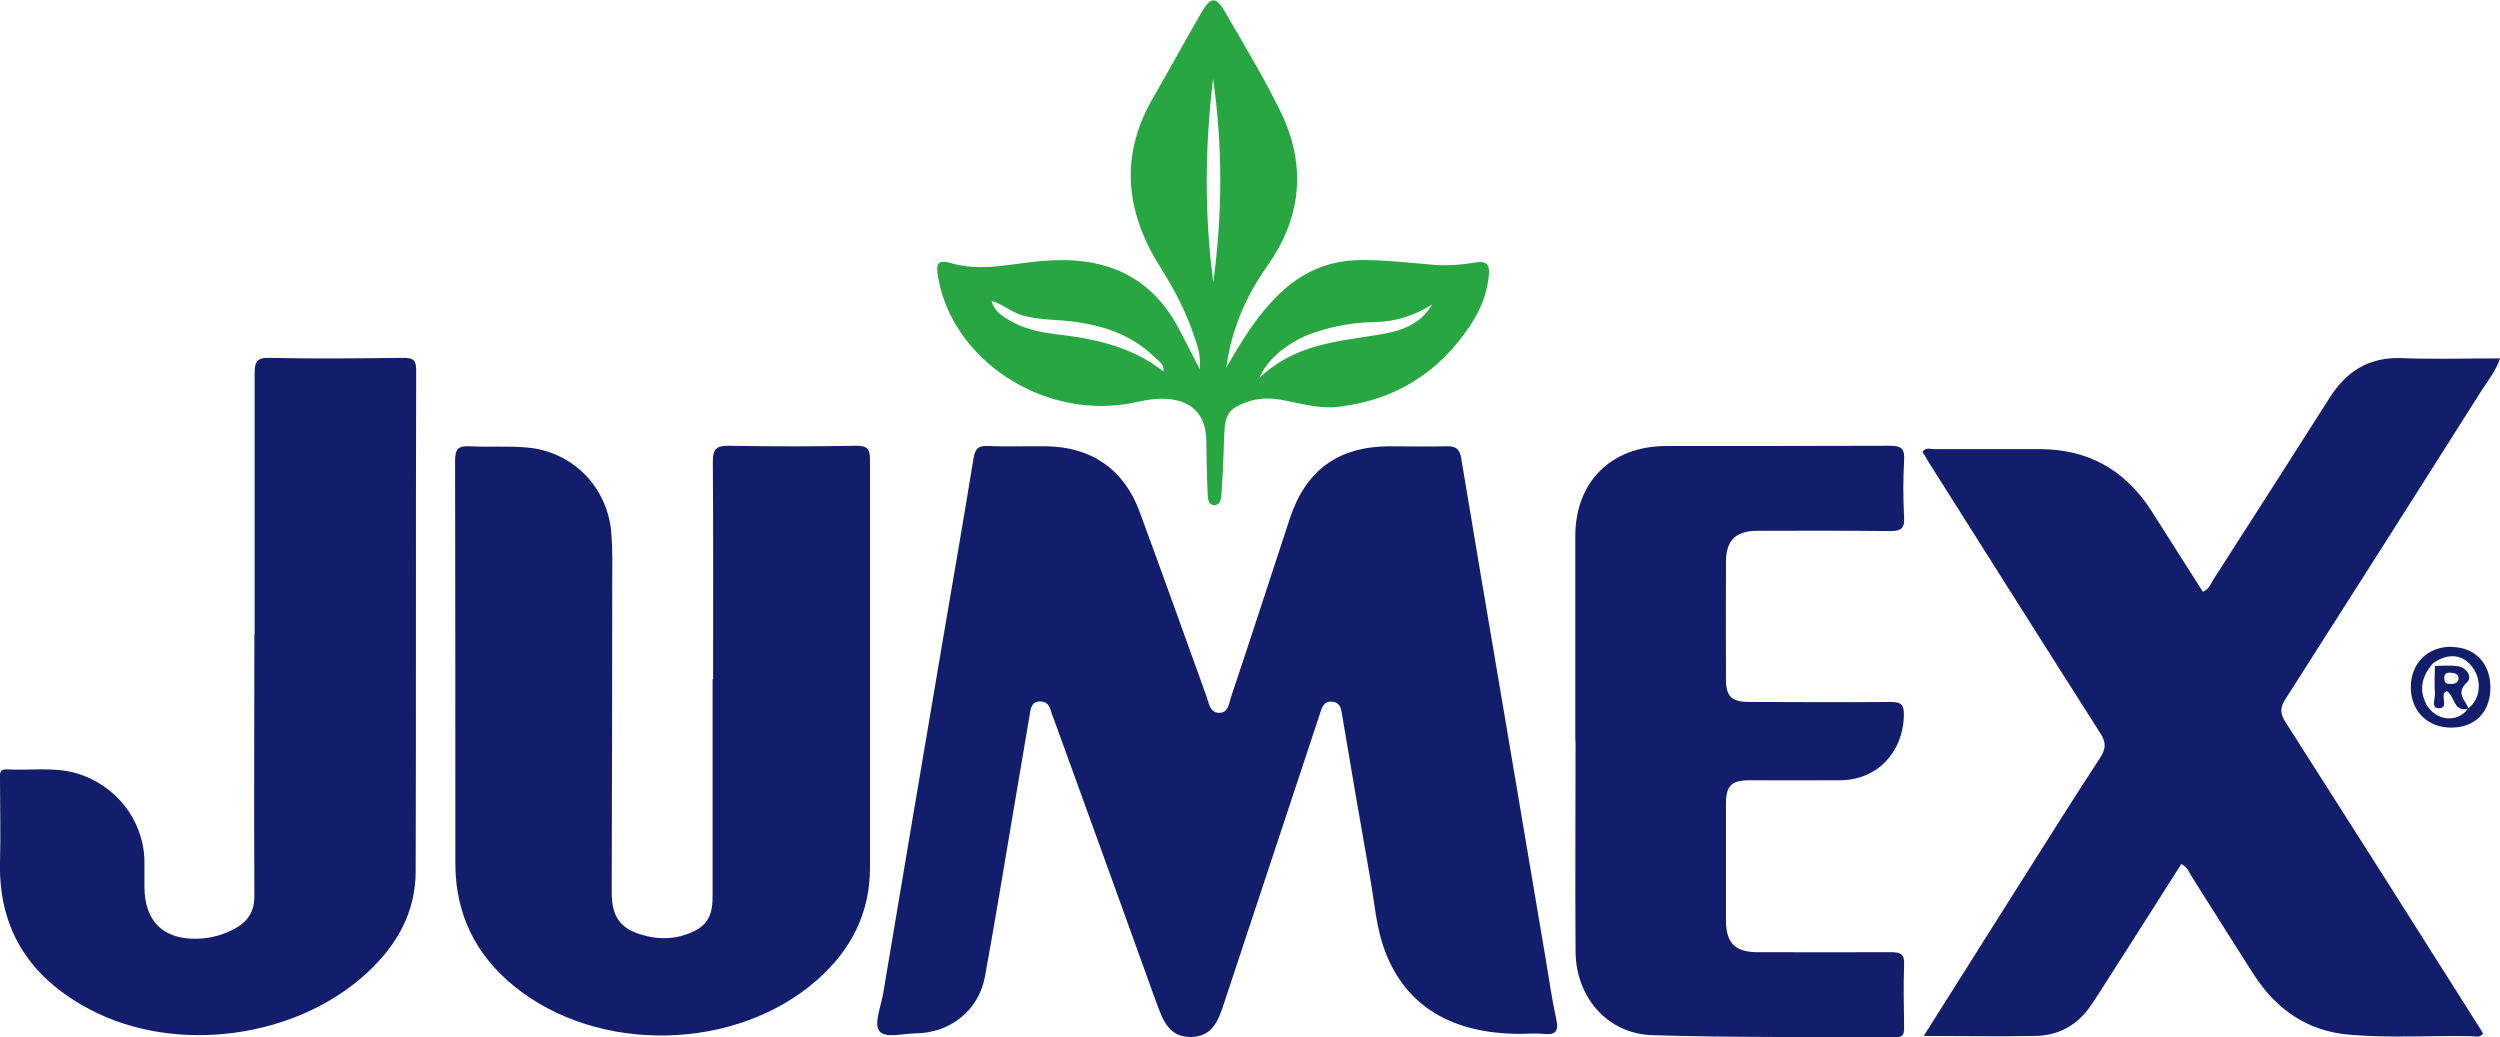 <?xml version="1.0" encoding="UTF-8"?>
<svg id="CLIENTES" xmlns="http://www.w3.org/2000/svg" version="1.1" viewBox="0 0 96.41 40">
  <defs>
    <style>
      .cls-1 {
        fill: #121e6c;
      }

      .cls-1, .cls-2 {
        stroke-width: 0px;
      }

      .cls-2 {
        fill: #28a642;
      }
    </style>
  </defs>
  <g id="mwAlg6">
    <g>
      <path class="cls-1" d="M58.64,39.87c-2.65,0-4.42-1.07-5.22-3.17-.35-.91-.41-1.88-.58-2.83-.37-2.09-.73-4.19-1.08-6.28-.04-.24-.06-.49-.37-.53-.34-.04-.41.22-.49.47-1.22,3.69-2.45,7.39-3.67,11.08-.22.67-.43,1.37-1.3,1.38-.87.01-1.09-.67-1.34-1.34-1.31-3.64-2.63-7.28-3.95-10.92-.03-.09-.08-.18-.1-.28-.06-.23-.17-.41-.44-.4-.28,0-.35.22-.38.45-.21,1.26-.43,2.52-.64,3.78-.36,2.13-.71,4.27-1.1,6.4-.24,1.28-1.34,2.16-2.66,2.17-.49,0-1.18.21-1.41-.09-.21-.27.05-.92.14-1.4.77-4.6,1.55-9.2,2.33-13.8.39-2.29.79-4.58,1.16-6.87.06-.36.16-.51.55-.49.75.03,1.5,0,2.25.01,1.75.02,3.01.89,3.61,2.53.88,2.38,1.73,4.77,2.59,7.15.09.25.12.59.47.6.37,0,.38-.36.46-.6.77-2.29,1.51-4.59,2.27-6.89.62-1.88,1.88-2.78,3.84-2.79.73,0,1.46.02,2.19,0,.36-.01.52.09.58.46.5,3.03,1.02,6.06,1.53,9.08.58,3.41,1.15,6.83,1.73,10.24.13.78.24,1.56.41,2.33.1.47-.05.6-.5.55-.29-.03-.59,0-.89,0Z"/>
      <path class="cls-1" d="M74.18,39.96c1.37-2.17,2.67-4.23,3.97-6.29.94-1.48,1.87-2.97,2.83-4.43.24-.37.25-.62,0-.99-2.18-3.42-4.34-6.85-6.51-10.28-.12-.18-.22-.37-.33-.55.13-.18.3-.1.44-.1,1.36,0,2.72,0,4.08,0,1.86,0,3.29.8,4.3,2.37.67,1.04,1.32,2.09,1.99,3.13.24-.09.3-.3.4-.46,1.5-2.34,3-4.67,4.49-7.02.65-1.03,1.53-1.58,2.79-1.53,1.24.05,2.48.01,3.78.01-.16.49-.46.85-.71,1.24-2.52,3.98-5.04,7.95-7.57,11.91-.21.33-.2.55.01.88,2.41,3.77,4.8,7.54,7.19,11.32.15.23.29.46.43.69-.14.18-.31.1-.45.1-1.58-.03-3.16.08-4.73-.06-1.61-.14-2.8-.98-3.66-2.31-.81-1.26-1.6-2.53-2.4-3.79-.1-.16-.16-.36-.4-.48-1.05,1.65-2.1,3.31-3.16,4.96-.18.28-.36.57-.58.82-.5.56-1.15.84-1.89.85-1.39.03-2.79,0-4.31,0Z"/>
      <path class="cls-1" d="M27.5,26.2c0-2.8.01-5.6-.01-8.4,0-.5.15-.62.63-.61,1.64.03,3.27.03,4.91,0,.42,0,.52.13.52.53,0,5.25,0,10.49,0,15.74,0,1.77-.74,3.19-2.05,4.34-3.12,2.74-8.42,2.86-11.65.25-1.5-1.21-2.28-2.78-2.29-4.72,0-5.19,0-10.37-.01-15.56,0-.45.11-.58.56-.56.75.04,1.5-.02,2.24.05,1.73.16,3.06,1.51,3.22,3.24.06.67.04,1.34.04,2.01,0,3.96-.01,7.93-.02,11.89,0,1.01.36,1.46,1.35,1.7.51.12,1.02.11,1.51-.06.76-.26,1.03-.64,1.03-1.45,0-2.8,0-5.6,0-8.4Z"/>
      <path class="cls-1" d="M9.82,24.46c0-3.35,0-6.7,0-10.06,0-.43.07-.61.56-.6,1.71.04,3.43.02,5.15,0,.35,0,.52.04.52.46-.02,6.45,0,12.89-.02,19.34,0,1.6-.74,2.87-1.89,3.93-2.74,2.52-7.35,3.14-10.65,1.41C1.21,37.75-.06,35.91,0,33.25c.03-1.06,0-2.13,0-3.19,0-.19-.05-.41.27-.39.88.05,1.77-.1,2.64.14,1.53.43,2.62,1.79,2.66,3.37,0,.33,0,.67,0,1.01,0,1.34.73,2.06,2.08,2.01.5-.02.97-.15,1.41-.39.51-.28.76-.67.75-1.29-.02-3.35,0-6.7,0-10.06Z"/>
      <path class="cls-1" d="M60.75,28.55c0-2.62,0-5.25,0-7.87,0-2.1,1.38-3.47,3.49-3.48,2.88,0,5.76,0,8.64-.01.44,0,.58.11.55.56-.04.73-.04,1.46,0,2.19.03.47-.14.54-.56.54-1.7-.02-3.39-.01-5.09-.01-.83,0-1.21.35-1.22,1.17-.01,1.52,0,3.04,0,4.56,0,.66.22.87.91.87,1.81,0,3.63.02,5.44,0,.43,0,.52.12.51.53-.03,1.42-1.04,2.48-2.45,2.49-1.16.01-2.33,0-3.49,0-.71,0-.92.21-.92.91,0,1.5,0,3,0,4.5,0,.87.36,1.22,1.22,1.22,1.72,0,3.43.01,5.15,0,.37,0,.52.08.5.48-.03.81-.01,1.62,0,2.43,0,.23-.02.37-.31.37-3.14-.02-6.27.02-9.41-.08-1.74-.06-2.94-1.48-2.95-3.23-.02-2.7,0-5.4,0-8.11Z"/>
      <path class="cls-2" d="M47.29,14.18c.58-1.01,1.18-2,2.02-2.82.87-.85,1.88-1.31,3.12-1.33.91-.01,1.81.09,2.71.17.6.06,1.18.02,1.76-.08.43-.07.55.09.52.46-.06.73-.33,1.39-.73,1.98-1.21,1.83-2.93,2.89-5.11,3.13-.69.08-1.37-.12-2.05-.25-.45-.09-.89-.11-1.34.03-.79.26-.95.47-.98,1.32-.02.73-.05,1.46-.1,2.19-.01.21-.02.5-.29.5-.24,0-.24-.3-.25-.48-.03-.67-.04-1.34-.05-2.01-.01-.99-.56-1.56-1.56-1.61-.5-.03-.98.1-1.46.19-3.34.56-6.76-1.7-7.32-4.86-.11-.59,0-.71.55-.55.98.28,1.96.08,2.93-.04.96-.12,1.93-.15,2.88.11,1.35.37,2.3,1.25,2.94,2.48.24.47.48.93.79,1.53.05-.58-.11-.96-.24-1.34-.31-.92-.76-1.77-1.28-2.59-1.32-2.09-1.59-4.24-.32-6.47.64-1.11,1.25-2.23,1.89-3.34.37-.64.57-.65.93-.03.73,1.28,1.51,2.54,2.15,3.87.99,2.05.79,4.06-.53,5.92-.84,1.19-1.39,2.48-1.58,3.93ZM44.88,14.31s.01.03.02.04c0,0,.02,0,.03,0-.02-.01-.04-.03-.06-.04.03-.26-.18-.38-.33-.52-.83-.83-1.87-1.2-3.01-1.37-.68-.1-1.37-.07-2.05-.24-.43-.11-.77-.43-1.24-.58.09.37.33.52.55.67.59.39,1.27.54,1.95.62,1.49.17,2.91.48,4.12,1.43ZM46.78,3.04c-.31,2.61-.34,5.22.01,7.84.35-2.61.37-5.22-.01-7.84ZM55.23,11.74c-.68.43-1.42.67-2.21.68-.77.01-1.52.14-2.26.38-.96.3-1.88,1-2.19,1.77,1.37-1.3,3-1.4,4.58-1.66.82-.13,1.61-.36,2.08-1.17Z"/>
      <path class="cls-1" d="M94.53,24.95c.92,0,1.52.64,1.51,1.59-.01.93-.6,1.52-1.51,1.52-.92,0-1.56-.64-1.56-1.56,0-.92.65-1.56,1.56-1.56ZM93.81,25.6c-.43.49-.52,1.02-.25,1.54.35.67,1.22.76,1.62.18.46-.33.55-1.05.19-1.56-.38-.54-.97-.6-1.56-.17Z"/>
      <path class="cls-1" d="M44.88,14.31s.04.03.06.04c-.01,0-.03,0-.03,0-.01-.01-.02-.03-.02-.04h0Z"/>
      <path class="cls-1" d="M93.9,25.68c.29,0,.59-.03.87.01.37.05.58.43.37.62-.46.43-.06.69.06,1.02-.59.16-.53-.49-.84-.68-.04.03-.08.05-.1.07-.11.19.17.6-.22.59-.3-.01-.12-.38-.14-.59-.03-.35,0-.7,0-1.05ZM94.5,26.38c.15,0,.3-.04.31-.2.01-.21-.17-.23-.33-.24-.14,0-.22.05-.22.2,0,.18.07.25.25.23Z"/>
    </g>
  </g>
</svg>